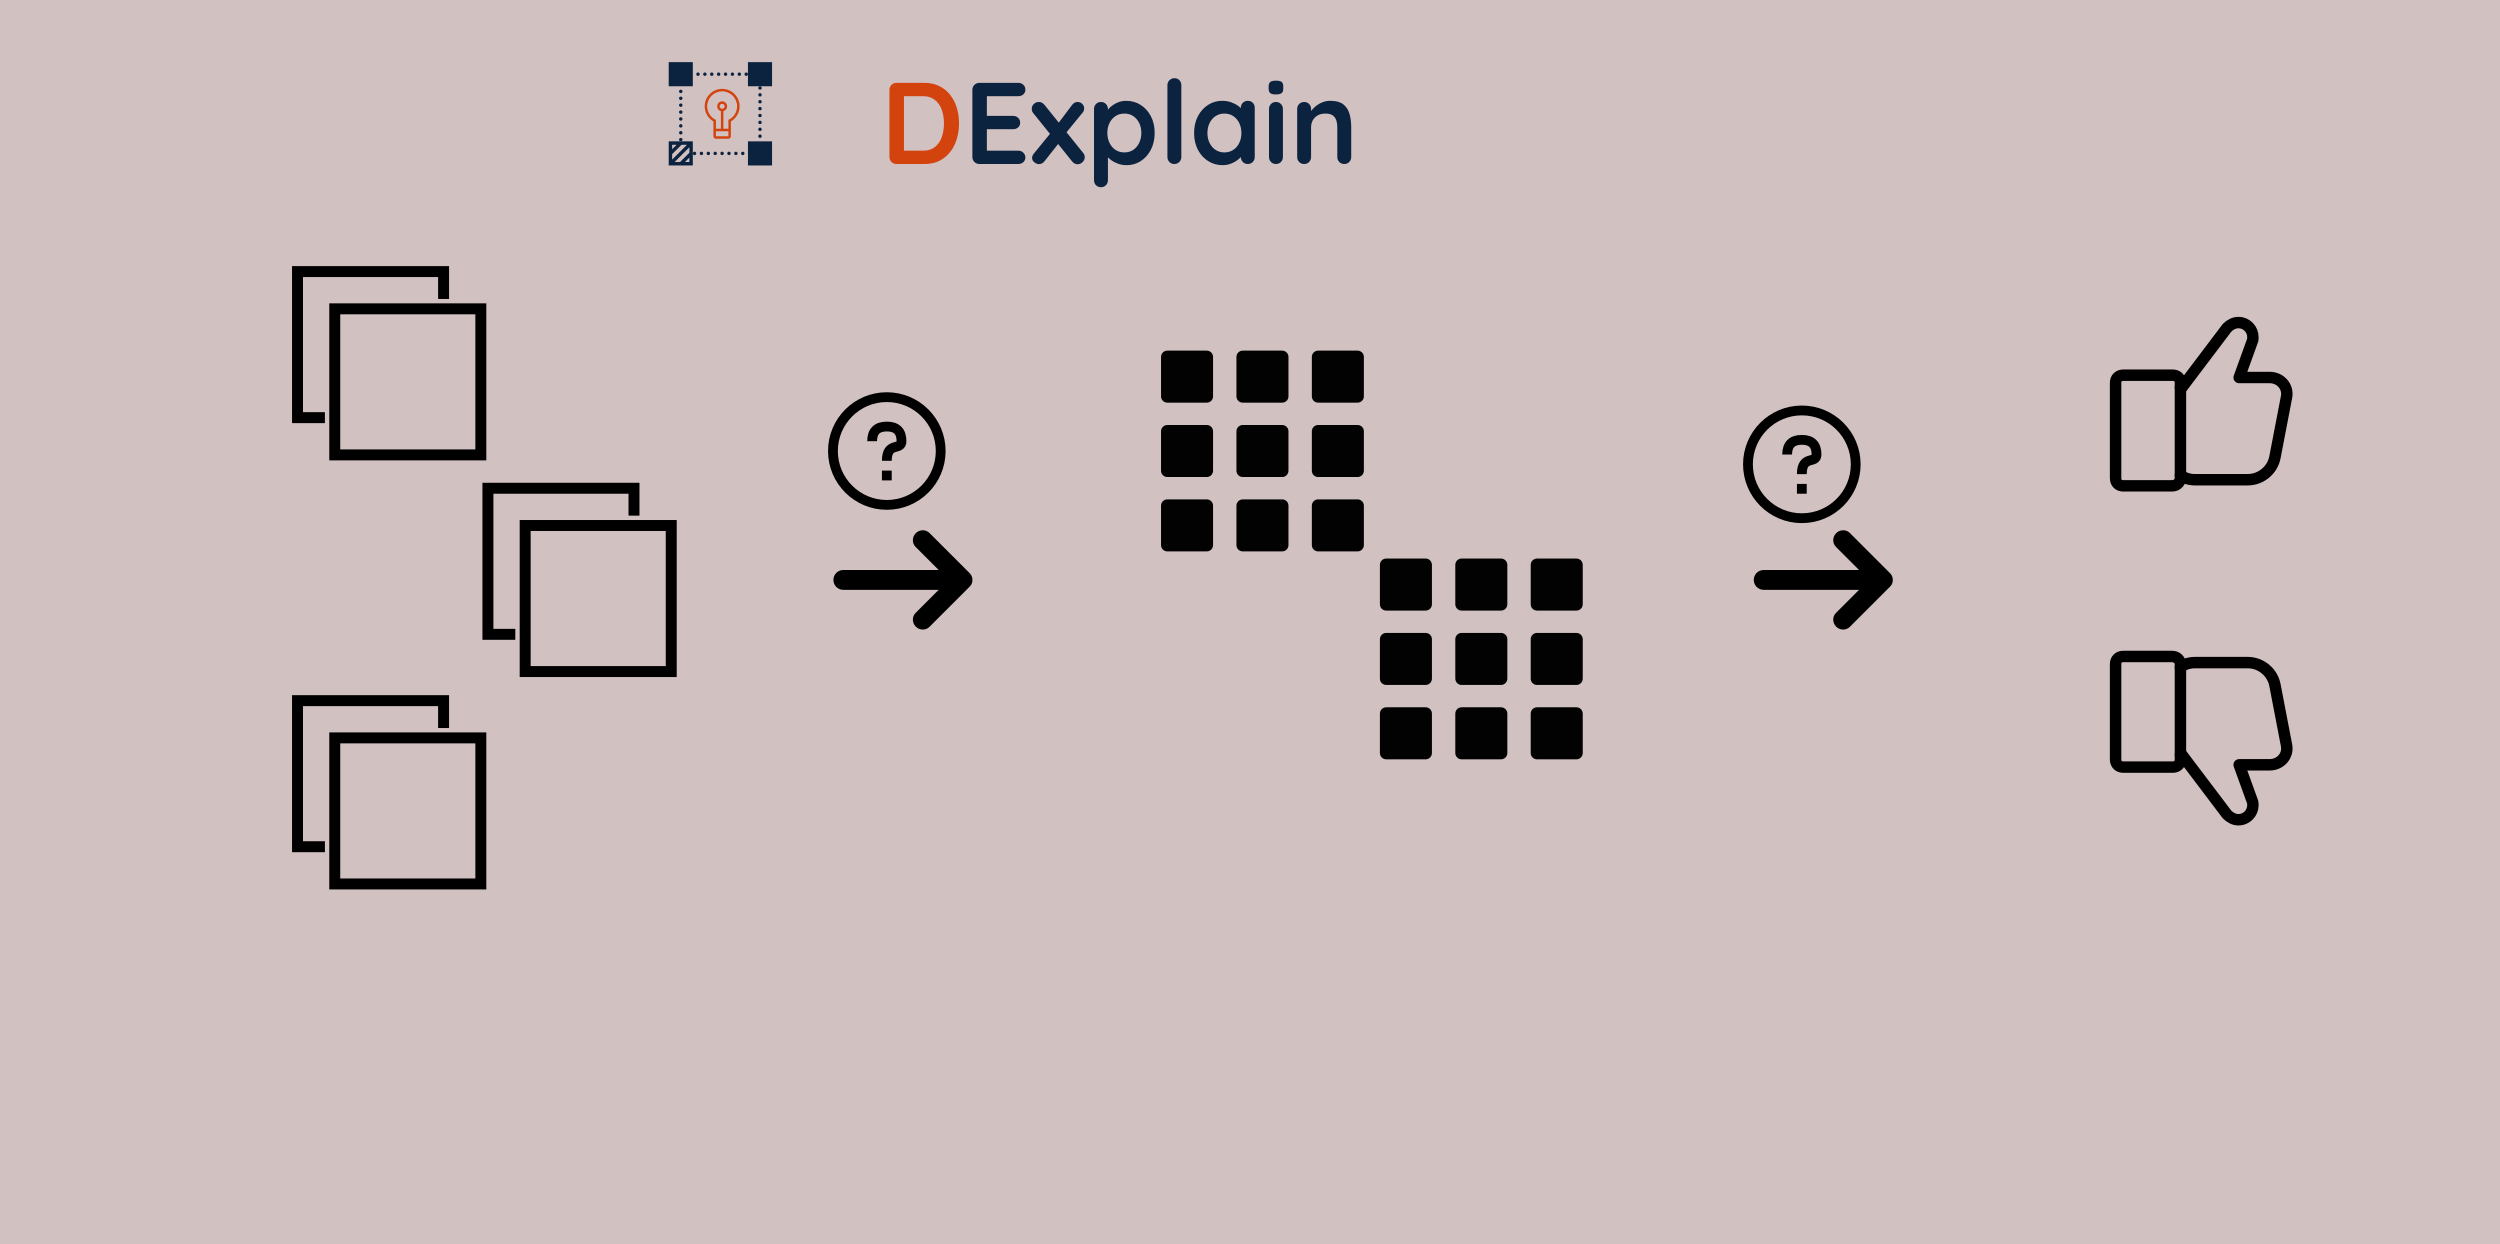 <svg xmlns="http://www.w3.org/2000/svg" xmlns:xlink="http://www.w3.org/1999/xlink" version="1.1" width="2544" height="1266" viewBox="0 0 2544 1266" xml:space="preserve">
<desc>Created with Fabric.js 3.5.0</desc>
<defs>
</defs>
<rect x="0" y="0" width="100%" height="100%" fill="rgba(186,160,160,0.65)"/>
<g transform="matrix(0.258 0 0 0.258 1284.674 458.954)" id="385070">
<g style="" vector-effect="non-scaling-stroke">
		<g transform="matrix(1.768 0 0 1.768 -297.409 0)" id="864268">
<path style="stroke: none; stroke-width: 1; stroke-dasharray: none; stroke-linecap: butt; stroke-dashoffset: 0; stroke-linejoin: miter; stroke-miterlimit: 4; is-custom-font: none; font-file-url: none; fill: rgb(2,2,2); fill-rule: nonzero; opacity: 1;" transform=" translate(-58.033, -226.27)" d="M 116.066 270.268 c 0 7.751 -6.284 14.035 -14.035 14.035 H 14.035 C 6.284 284.303 0 278.019 0 270.268 v -87.996 c 0 -7.751 6.284 -14.035 14.035 -14.035 h 87.996 c 7.752 0 14.035 6.284 14.035 14.035 V 270.268 z" stroke-linecap="round"/>
</g>
		<g transform="matrix(1.768 0 0 1.768 297.408 -0.001)" id="588348">
<path style="stroke: none; stroke-width: 1; stroke-dasharray: none; stroke-linecap: butt; stroke-dashoffset: 0; stroke-linejoin: miter; stroke-miterlimit: 4; is-custom-font: none; font-file-url: none; fill: rgb(2,2,2); fill-rule: nonzero; opacity: 1;" transform=" translate(-394.507, -226.269)" d="M 452.54 270.268 c 0 7.751 -6.284 14.035 -14.035 14.035 h -87.997 c -7.751 0 -14.035 -6.284 -14.035 -14.035 v -87.997 c 0 -7.751 6.284 -14.035 14.035 -14.035 h 87.997 c 7.751 0 14.035 6.284 14.035 14.035 V 270.268 z" stroke-linecap="round"/>
</g>
		<g transform="matrix(1.768 0 0 1.768 0 -293.334)" id="82710">
<path style="stroke: none; stroke-width: 1; stroke-dasharray: none; stroke-linecap: butt; stroke-dashoffset: 0; stroke-linejoin: miter; stroke-miterlimit: 4; is-custom-font: none; font-file-url: none; fill: rgb(2,2,2); fill-rule: nonzero; opacity: 1;" transform=" translate(-226.27, -60.339)" d="M 270.272 2.305 h -88.004 c -7.749 0 -14.032 6.283 -14.032 14.04 v 87.989 c 0 7.755 6.283 14.038 14.032 14.038 h 88.004 c 7.749 0 14.032 -6.283 14.032 -14.038 V 16.345 C 284.304 8.588 278.021 2.305 270.272 2.305 z" stroke-linecap="round"/>
</g>
		<g transform="matrix(1.768 0 0 1.768 -297.408 -293.334)" id="300244">
<path style="stroke: none; stroke-width: 1; stroke-dasharray: none; stroke-linecap: butt; stroke-dashoffset: 0; stroke-linejoin: miter; stroke-miterlimit: 4; is-custom-font: none; font-file-url: none; fill: rgb(2,2,2); fill-rule: nonzero; opacity: 1;" transform=" translate(-58.033, -60.339)" d="M 102.028 2.305 H 14.04 C 6.283 2.305 0 8.588 0 16.345 v 87.989 c 0 7.755 6.283 14.038 14.04 14.038 h 87.989 c 7.755 0 14.038 -6.283 14.038 -14.038 V 16.345 C 116.066 8.588 109.783 2.305 102.028 2.305 z" stroke-linecap="round"/>
</g>
		<g transform="matrix(1.768 0 0 1.768 297.409 -293.334)" id="17208">
<path style="stroke: none; stroke-width: 1; stroke-dasharray: none; stroke-linecap: butt; stroke-dashoffset: 0; stroke-linejoin: miter; stroke-miterlimit: 4; is-custom-font: none; font-file-url: none; fill: rgb(2,2,2); fill-rule: nonzero; opacity: 1;" transform=" translate(-394.507, -60.339)" d="M 438.5 2.305 h -87.988 c -7.755 0 -14.038 6.283 -14.038 14.04 v 87.989 c 0 7.755 6.283 14.038 14.038 14.038 H 438.5 c 7.757 0 14.04 -6.283 14.04 -14.038 V 16.345 C 452.54 8.588 446.257 2.305 438.5 2.305 z" stroke-linecap="round"/>
</g>
		<g transform="matrix(1.768 0 0 1.768 0 -0.001)" id="246516">
<path style="stroke: none; stroke-width: 1; stroke-dasharray: none; stroke-linecap: butt; stroke-dashoffset: 0; stroke-linejoin: miter; stroke-miterlimit: 4; is-custom-font: none; font-file-url: none; fill: rgb(2,2,2); fill-rule: nonzero; opacity: 1;" transform=" translate(-226.27, -226.269)" d="M 270.272 168.236 h -88.004 c -7.749 0 -14.032 6.283 -14.032 14.04 v 87.989 c 0 7.755 6.283 14.038 14.032 14.038 h 88.004 c 7.749 0 14.032 -6.283 14.032 -14.038 v -87.989 C 284.304 174.519 278.021 168.236 270.272 168.236 z" stroke-linecap="round"/>
</g>
		<g transform="matrix(1.768 0 0 1.768 0 293.332)" id="627899">
<path style="stroke: none; stroke-width: 1; stroke-dasharray: none; stroke-linecap: butt; stroke-dashoffset: 0; stroke-linejoin: miter; stroke-miterlimit: 4; is-custom-font: none; font-file-url: none; fill: rgb(2,2,2); fill-rule: nonzero; opacity: 1;" transform=" translate(-226.27, -392.2)" d="M 270.272 334.167 h -88.004 c -7.749 0 -14.032 6.283 -14.032 14.04 v 87.989 c 0 7.755 6.283 14.038 14.032 14.038 h 88.004 c 7.749 0 14.032 -6.283 14.032 -14.038 v -87.989 C 284.304 340.45 278.021 334.167 270.272 334.167 z" stroke-linecap="round"/>
</g>
		<g transform="matrix(1.768 0 0 1.768 -297.409 293.334)" id="111968">
<path style="stroke: none; stroke-width: 1; stroke-dasharray: none; stroke-linecap: butt; stroke-dashoffset: 0; stroke-linejoin: miter; stroke-miterlimit: 4; is-custom-font: none; font-file-url: none; fill: rgb(2,2,2); fill-rule: nonzero; opacity: 1;" transform=" translate(-58.033, -392.202)" d="M 116.066 436.2 c 0 7.751 -6.284 14.035 -14.035 14.035 H 14.035 C 6.284 450.235 0 443.951 0 436.2 v -87.996 c 0 -7.751 6.284 -14.035 14.035 -14.035 h 87.996 c 7.752 0 14.035 6.284 14.035 14.035 V 436.2 z" stroke-linecap="round"/>
</g>
		<g transform="matrix(1.768 0 0 1.768 297.408 293.334)" id="266507">
<path style="stroke: none; stroke-width: 1; stroke-dasharray: none; stroke-linecap: butt; stroke-dashoffset: 0; stroke-linejoin: miter; stroke-miterlimit: 4; is-custom-font: none; font-file-url: none; fill: rgb(2,2,2); fill-rule: nonzero; opacity: 1;" transform=" translate(-394.507, -392.202)" d="M 452.54 436.2 c 0 7.751 -6.284 14.035 -14.035 14.035 h -87.997 c -7.751 0 -14.035 -6.284 -14.035 -14.035 v -87.997 c 0 -7.751 6.284 -14.035 14.035 -14.035 h 87.997 c 7.751 0 14.035 6.284 14.035 14.035 V 436.2 z" stroke-linecap="round"/>
</g>
</g>
</g>
<g transform="matrix(-1.858 0 0 1.858 396.023 369.633)" id="51074">
<g style="" vector-effect="non-scaling-stroke">
		<g transform="matrix(1 0 0 1 -10.2 10.2)" id="56306">
<rect style="stroke: rgb(0,0,0); stroke-width: 6; stroke-dasharray: none; stroke-linecap: butt; stroke-dashoffset: 0; stroke-linejoin: miter; stroke-miterlimit: 10; is-custom-font: none; font-file-url: none; fill: none; fill-rule: nonzero; opacity: 1;" x="-40" y="-40" rx="0" ry="0" width="80" height="80"/>
</g>
		<g transform="matrix(1 0 0 1 10.2 -10.2)" id="831049">
<polyline style="stroke: rgb(0,0,0); stroke-width: 6; stroke-dasharray: none; stroke-linecap: butt; stroke-dashoffset: 0; stroke-linejoin: miter; stroke-miterlimit: 10; is-custom-font: none; font-file-url: none; fill: none; fill-rule: nonzero; opacity: 1;" points="25,40 40,40 40,-40 -40,-40 -40,-25 "/>
</g>
</g>
</g>
<g transform="matrix(-1.858 0 0 1.858 589.782 590.123)" id="237712">
<g style="" vector-effect="non-scaling-stroke">
		<g transform="matrix(1 0 0 1 -10.2 10.2)" id="606645">
<rect style="stroke: rgb(0,0,0); stroke-width: 6; stroke-dasharray: none; stroke-linecap: butt; stroke-dashoffset: 0; stroke-linejoin: miter; stroke-miterlimit: 10; is-custom-font: none; font-file-url: none; fill: none; fill-rule: nonzero; opacity: 1;" x="-40" y="-40" rx="0" ry="0" width="80" height="80"/>
</g>
		<g transform="matrix(1 0 0 1 10.2 -10.2)" id="258426">
<polyline style="stroke: rgb(0,0,0); stroke-width: 6; stroke-dasharray: none; stroke-linecap: butt; stroke-dashoffset: 0; stroke-linejoin: miter; stroke-miterlimit: 10; is-custom-font: none; font-file-url: none; fill: none; fill-rule: nonzero; opacity: 1;" points="25,40 40,40 40,-40 -40,-40 -40,-25 "/>
</g>
</g>
</g>
<g transform="matrix(-1.858 0 0 1.858 396.023 806.247)" id="96831">
<g style="" vector-effect="non-scaling-stroke">
		<g transform="matrix(1 0 0 1 -10.2 10.2)" id="137805">
<rect style="stroke: rgb(0,0,0); stroke-width: 6; stroke-dasharray: none; stroke-linecap: butt; stroke-dashoffset: 0; stroke-linejoin: miter; stroke-miterlimit: 10; is-custom-font: none; font-file-url: none; fill: none; fill-rule: nonzero; opacity: 1;" x="-40" y="-40" rx="0" ry="0" width="80" height="80"/>
</g>
		<g transform="matrix(1 0 0 1 10.2 -10.2)" id="485826">
<polyline style="stroke: rgb(0,0,0); stroke-width: 6; stroke-dasharray: none; stroke-linecap: butt; stroke-dashoffset: 0; stroke-linejoin: miter; stroke-miterlimit: 10; is-custom-font: none; font-file-url: none; fill: none; fill-rule: nonzero; opacity: 1;" points="25,40 40,40 40,-40 -40,-40 -40,-25 "/>
</g>
</g>
</g>
<g transform="matrix(0.258 0 0 0.258 1507.392 670.534)" id="629097">
<g style="" vector-effect="non-scaling-stroke">
		<g transform="matrix(1.768 0 0 1.768 -297.409 0)" id="175510">
<path style="stroke: none; stroke-width: 1; stroke-dasharray: none; stroke-linecap: butt; stroke-dashoffset: 0; stroke-linejoin: miter; stroke-miterlimit: 4; is-custom-font: none; font-file-url: none; fill: rgb(2,2,2); fill-rule: nonzero; opacity: 1;" transform=" translate(-58.033, -226.27)" d="M 116.066 270.268 c 0 7.751 -6.284 14.035 -14.035 14.035 H 14.035 C 6.284 284.303 0 278.019 0 270.268 v -87.996 c 0 -7.751 6.284 -14.035 14.035 -14.035 h 87.996 c 7.752 0 14.035 6.284 14.035 14.035 V 270.268 z" stroke-linecap="round"/>
</g>
		<g transform="matrix(1.768 0 0 1.768 297.408 -0.001)" id="885720">
<path style="stroke: none; stroke-width: 1; stroke-dasharray: none; stroke-linecap: butt; stroke-dashoffset: 0; stroke-linejoin: miter; stroke-miterlimit: 4; is-custom-font: none; font-file-url: none; fill: rgb(2,2,2); fill-rule: nonzero; opacity: 1;" transform=" translate(-394.507, -226.269)" d="M 452.54 270.268 c 0 7.751 -6.284 14.035 -14.035 14.035 h -87.997 c -7.751 0 -14.035 -6.284 -14.035 -14.035 v -87.997 c 0 -7.751 6.284 -14.035 14.035 -14.035 h 87.997 c 7.751 0 14.035 6.284 14.035 14.035 V 270.268 z" stroke-linecap="round"/>
</g>
		<g transform="matrix(1.768 0 0 1.768 0 -293.334)" id="628231">
<path style="stroke: none; stroke-width: 1; stroke-dasharray: none; stroke-linecap: butt; stroke-dashoffset: 0; stroke-linejoin: miter; stroke-miterlimit: 4; is-custom-font: none; font-file-url: none; fill: rgb(2,2,2); fill-rule: nonzero; opacity: 1;" transform=" translate(-226.27, -60.339)" d="M 270.272 2.305 h -88.004 c -7.749 0 -14.032 6.283 -14.032 14.04 v 87.989 c 0 7.755 6.283 14.038 14.032 14.038 h 88.004 c 7.749 0 14.032 -6.283 14.032 -14.038 V 16.345 C 284.304 8.588 278.021 2.305 270.272 2.305 z" stroke-linecap="round"/>
</g>
		<g transform="matrix(1.768 0 0 1.768 -297.408 -293.334)" id="892604">
<path style="stroke: none; stroke-width: 1; stroke-dasharray: none; stroke-linecap: butt; stroke-dashoffset: 0; stroke-linejoin: miter; stroke-miterlimit: 4; is-custom-font: none; font-file-url: none; fill: rgb(2,2,2); fill-rule: nonzero; opacity: 1;" transform=" translate(-58.033, -60.339)" d="M 102.028 2.305 H 14.04 C 6.283 2.305 0 8.588 0 16.345 v 87.989 c 0 7.755 6.283 14.038 14.04 14.038 h 87.989 c 7.755 0 14.038 -6.283 14.038 -14.038 V 16.345 C 116.066 8.588 109.783 2.305 102.028 2.305 z" stroke-linecap="round"/>
</g>
		<g transform="matrix(1.768 0 0 1.768 297.409 -293.334)" id="364044">
<path style="stroke: none; stroke-width: 1; stroke-dasharray: none; stroke-linecap: butt; stroke-dashoffset: 0; stroke-linejoin: miter; stroke-miterlimit: 4; is-custom-font: none; font-file-url: none; fill: rgb(2,2,2); fill-rule: nonzero; opacity: 1;" transform=" translate(-394.507, -60.339)" d="M 438.5 2.305 h -87.988 c -7.755 0 -14.038 6.283 -14.038 14.04 v 87.989 c 0 7.755 6.283 14.038 14.038 14.038 H 438.5 c 7.757 0 14.04 -6.283 14.04 -14.038 V 16.345 C 452.54 8.588 446.257 2.305 438.5 2.305 z" stroke-linecap="round"/>
</g>
		<g transform="matrix(1.768 0 0 1.768 0 -0.001)" id="971244">
<path style="stroke: none; stroke-width: 1; stroke-dasharray: none; stroke-linecap: butt; stroke-dashoffset: 0; stroke-linejoin: miter; stroke-miterlimit: 4; is-custom-font: none; font-file-url: none; fill: rgb(2,2,2); fill-rule: nonzero; opacity: 1;" transform=" translate(-226.27, -226.269)" d="M 270.272 168.236 h -88.004 c -7.749 0 -14.032 6.283 -14.032 14.04 v 87.989 c 0 7.755 6.283 14.038 14.032 14.038 h 88.004 c 7.749 0 14.032 -6.283 14.032 -14.038 v -87.989 C 284.304 174.519 278.021 168.236 270.272 168.236 z" stroke-linecap="round"/>
</g>
		<g transform="matrix(1.768 0 0 1.768 0 293.332)" id="729391">
<path style="stroke: none; stroke-width: 1; stroke-dasharray: none; stroke-linecap: butt; stroke-dashoffset: 0; stroke-linejoin: miter; stroke-miterlimit: 4; is-custom-font: none; font-file-url: none; fill: rgb(2,2,2); fill-rule: nonzero; opacity: 1;" transform=" translate(-226.27, -392.2)" d="M 270.272 334.167 h -88.004 c -7.749 0 -14.032 6.283 -14.032 14.04 v 87.989 c 0 7.755 6.283 14.038 14.032 14.038 h 88.004 c 7.749 0 14.032 -6.283 14.032 -14.038 v -87.989 C 284.304 340.45 278.021 334.167 270.272 334.167 z" stroke-linecap="round"/>
</g>
		<g transform="matrix(1.768 0 0 1.768 -297.409 293.334)" id="437968">
<path style="stroke: none; stroke-width: 1; stroke-dasharray: none; stroke-linecap: butt; stroke-dashoffset: 0; stroke-linejoin: miter; stroke-miterlimit: 4; is-custom-font: none; font-file-url: none; fill: rgb(2,2,2); fill-rule: nonzero; opacity: 1;" transform=" translate(-58.033, -392.202)" d="M 116.066 436.2 c 0 7.751 -6.284 14.035 -14.035 14.035 H 14.035 C 6.284 450.235 0 443.951 0 436.2 v -87.996 c 0 -7.751 6.284 -14.035 14.035 -14.035 h 87.996 c 7.752 0 14.035 6.284 14.035 14.035 V 436.2 z" stroke-linecap="round"/>
</g>
		<g transform="matrix(1.768 0 0 1.768 297.408 293.334)" id="85250">
<path style="stroke: none; stroke-width: 1; stroke-dasharray: none; stroke-linecap: butt; stroke-dashoffset: 0; stroke-linejoin: miter; stroke-miterlimit: 4; is-custom-font: none; font-file-url: none; fill: rgb(2,2,2); fill-rule: nonzero; opacity: 1;" transform=" translate(-394.507, -392.202)" d="M 452.54 436.2 c 0 7.751 -6.284 14.035 -14.035 14.035 h -87.997 c -7.751 0 -14.035 -6.284 -14.035 -14.035 v -87.997 c 0 -7.751 6.284 -14.035 14.035 -14.035 h 87.997 c 7.751 0 14.035 6.284 14.035 14.035 V 436.2 z" stroke-linecap="round"/>
</g>
</g>
</g>
<g transform="matrix(7.763 0 0 7.763 2239.77 411.323)" id="242935">
<g style="" vector-effect="non-scaling-stroke">
		<g transform="matrix(1 0 0 1 4.275 -0.4)" id="Layer_1">
<path style="stroke: rgb(0,0,0); stroke-width: 1.5; stroke-dasharray: none; stroke-linecap: round; stroke-dashoffset: 0; stroke-linejoin: round; stroke-miterlimit: 10; is-custom-font: none; font-file-url: none; fill: none; fill-rule: nonzero; opacity: 1;" transform=" translate(-16.275, -11.6)" d="M 9.3 21.3 l 0.5 0.3 c 0.4 0.2 0.9 0.3 1.4 0.3 h 6.9 c 1.8 0 3.3 -1.3 3.6 -3 l 1.5 -7.8 c 0.3 -1.4 -0.8 -2.6 -2.2 -2.6 h -4 l 1.7 -4.7 c 0.1 -0.2 0.1 -0.4 0.1 -0.6 c 0 -1 -0.8 -1.9 -1.9 -1.9 c -0.6 0 -1.1 0.3 -1.5 0.7 L 9.5 9.8 H 9.3" stroke-linecap="round"/>
</g>
		<g transform="matrix(1 0 0 1 -6.95 3.45)" id="Layer_1">
<path style="stroke: rgb(0,0,0); stroke-width: 1.5; stroke-dasharray: none; stroke-linecap: round; stroke-dashoffset: 0; stroke-linejoin: round; stroke-miterlimit: 10; is-custom-font: none; font-file-url: none; fill: none; fill-rule: nonzero; opacity: 1;" transform=" translate(-5.05, -15.45)" d="M 8.2 22.7 H 1.8 c -0.6 0 -1 -0.4 -1 -1 V 9.2 c 0 -0.6 0.4 -1 1 -1 h 6.5 c 0.6 0 1 0.4 1 1 v 12.6 C 9.2 22.3 8.8 22.7 8.2 22.7 z" stroke-linecap="round"/>
</g>
</g>
</g>
<g transform="matrix(7.763 0 0 -7.763 2239.771 751.102)" id="384735">
<g style="" vector-effect="non-scaling-stroke">
		<g transform="matrix(1 0 0 1 4.275 -0.4)" id="Layer_1">
<path style="stroke: rgb(0,0,0); stroke-width: 1.5; stroke-dasharray: none; stroke-linecap: round; stroke-dashoffset: 0; stroke-linejoin: round; stroke-miterlimit: 10; is-custom-font: none; font-file-url: none; fill: none; fill-rule: nonzero; opacity: 1;" transform=" translate(-16.275, -11.6)" d="M 9.3 21.3 l 0.5 0.3 c 0.4 0.2 0.9 0.3 1.4 0.3 h 6.9 c 1.8 0 3.3 -1.3 3.6 -3 l 1.5 -7.8 c 0.3 -1.4 -0.8 -2.6 -2.2 -2.6 h -4 l 1.7 -4.7 c 0.1 -0.2 0.1 -0.4 0.1 -0.6 c 0 -1 -0.8 -1.9 -1.9 -1.9 c -0.6 0 -1.1 0.3 -1.5 0.7 L 9.5 9.8 H 9.3" stroke-linecap="round"/>
</g>
		<g transform="matrix(1 0 0 1 -6.95 3.45)" id="Layer_1">
<path style="stroke: rgb(0,0,0); stroke-width: 1.5; stroke-dasharray: none; stroke-linecap: round; stroke-dashoffset: 0; stroke-linejoin: round; stroke-miterlimit: 10; is-custom-font: none; font-file-url: none; fill: none; fill-rule: nonzero; opacity: 1;" transform=" translate(-5.05, -15.45)" d="M 8.2 22.7 H 1.8 c -0.6 0 -1 -0.4 -1 -1 V 9.2 c 0 -0.6 0.4 -1 1 -1 h 6.5 c 0.6 0 1 0.4 1 1 v 12.6 C 9.2 22.3 8.8 22.7 8.2 22.7 z" stroke-linecap="round"/>
</g>
</g>
</g>
<g transform="matrix(-5.053 0 0 5.053 1855.378 590.123)" id="679665">
<path style="stroke: none; stroke-width: 1; stroke-dasharray: none; stroke-linecap: butt; stroke-dashoffset: 0; stroke-linejoin: miter; stroke-miterlimit: 4; is-custom-font: none; font-file-url: none; fill: rgb(0,0,0); fill-rule: nonzero; opacity: 1;" vector-effect="non-scaling-stroke" transform=" translate(-16, -16)" d="M 28 14 H 8.8 l 4.62 -4.62 C 13.814 8.986 14 8.516 14 8 c 0 -0.984 -0.813 -2 -2 -2 c -0.531 0 -0.994 0.193 -1.38 0.58 l -7.958 7.958 C 2.334 14.866 2 15.271 2 16 s 0.279 1.08 0.646 1.447 l 7.974 7.973 C 11.006 25.807 11.469 26 12 26 c 1.188 0 2 -1.016 2 -2 c 0 -0.516 -0.186 -0.986 -0.58 -1.38 L 8.8 18 H 28 c 1.104 0 2 -0.896 2 -2 S 29.104 14 28 14 z" stroke-linecap="round"/>
</g>
<g transform="matrix(-5.053 0 0 5.053 918.806 590.123)" id="781772">
<path style="stroke: none; stroke-width: 1; stroke-dasharray: none; stroke-linecap: butt; stroke-dashoffset: 0; stroke-linejoin: miter; stroke-miterlimit: 4; is-custom-font: none; font-file-url: none; fill: rgb(0,0,0); fill-rule: nonzero; opacity: 1;" vector-effect="non-scaling-stroke" transform=" translate(-16, -16)" d="M 28 14 H 8.8 l 4.62 -4.62 C 13.814 8.986 14 8.516 14 8 c 0 -0.984 -0.813 -2 -2 -2 c -0.531 0 -0.994 0.193 -1.38 0.58 l -7.958 7.958 C 2.334 14.866 2 15.271 2 16 s 0.279 1.08 0.646 1.447 l 7.974 7.973 C 11.006 25.807 11.469 26 12 26 c 1.188 0 2 -1.016 2 -2 c 0 -0.516 -0.186 -0.986 -0.58 -1.38 L 8.8 18 H 28 c 1.104 0 2 -0.896 2 -2 S 29.104 14 28 14 z" stroke-linecap="round"/>
</g>
<g transform="matrix(3.737 0 0 3.737 1833.546 472.505)" id="342748">
<g style="" vector-effect="non-scaling-stroke">
		<g transform="matrix(3.78 0 0 3.78 0 -0)" id="path4504">
<circle style="stroke: rgb(0,0,0); stroke-width: 0.706; stroke-dasharray: none; stroke-linecap: butt; stroke-dashoffset: 0; stroke-linejoin: miter; stroke-miterlimit: 4; is-custom-font: none; font-file-url: none; fill: none; fill-rule: nonzero; opacity: 1;" vector-effect="non-scaling-stroke" cx="0" cy="0" r="3.881"/>
</g>
		<g transform="matrix(3.78 0 0 3.78 0 -2)" id="path4506">
<path style="stroke: rgb(0,0,0); stroke-width: 0.706; stroke-dasharray: none; stroke-linecap: butt; stroke-dashoffset: 0; stroke-linejoin: miter; stroke-miterlimit: 4; is-custom-font: none; font-file-url: none; fill: none; fill-rule: evenodd; opacity: 1;" transform=" translate(-6.35, -290.121)" d="m 5.292 289.944 c 0 -0.706 0.353 -1.058 1.058 -1.058 c 0.706 0 1.058 0.353 1.058 1.058 c 3e-7 0.706 -1.058 0 -1.058 1.411" stroke-linecap="round"/>
</g>
		<g transform="matrix(3.78 0 0 3.78 0 6.667)" id="rect4508">
<rect style="stroke: none; stroke-width: 0.706; stroke-dasharray: none; stroke-linecap: butt; stroke-dashoffset: 0; stroke-linejoin: miter; stroke-miterlimit: 4; is-custom-font: none; font-file-url: none; fill: rgb(0,0,0); fill-rule: nonzero; opacity: 1;" vector-effect="non-scaling-stroke" x="-0.353" y="-0.353" rx="0" ry="0" width="0.706" height="0.706"/>
</g>
</g>
</g>
<g transform="matrix(3.737 0 0 3.737 902.424 458.954)" id="961471">
<g style="" vector-effect="non-scaling-stroke">
		<g transform="matrix(3.78 0 0 3.78 0 -0)" id="path4504">
<circle style="stroke: rgb(0,0,0); stroke-width: 0.706; stroke-dasharray: none; stroke-linecap: butt; stroke-dashoffset: 0; stroke-linejoin: miter; stroke-miterlimit: 4; is-custom-font: none; font-file-url: none; fill: none; fill-rule: nonzero; opacity: 1;" vector-effect="non-scaling-stroke" cx="0" cy="0" r="3.881"/>
</g>
		<g transform="matrix(3.78 0 0 3.78 0 -2)" id="path4506">
<path style="stroke: rgb(0,0,0); stroke-width: 0.706; stroke-dasharray: none; stroke-linecap: butt; stroke-dashoffset: 0; stroke-linejoin: miter; stroke-miterlimit: 4; is-custom-font: none; font-file-url: none; fill: none; fill-rule: evenodd; opacity: 1;" transform=" translate(-6.35, -290.121)" d="m 5.292 289.944 c 0 -0.706 0.353 -1.058 1.058 -1.058 c 0.706 0 1.058 0.353 1.058 1.058 c 3e-7 0.706 -1.058 0 -1.058 1.411" stroke-linecap="round"/>
</g>
		<g transform="matrix(3.78 0 0 3.78 0 6.667)" id="rect4508">
<rect style="stroke: none; stroke-width: 0.706; stroke-dasharray: none; stroke-linecap: butt; stroke-dashoffset: 0; stroke-linejoin: miter; stroke-miterlimit: 4; is-custom-font: none; font-file-url: none; fill: rgb(0,0,0); fill-rule: nonzero; opacity: 1;" vector-effect="non-scaling-stroke" x="-0.353" y="-0.353" rx="0" ry="0" width="0.706" height="0.706"/>
</g>
</g>
</g>
<g transform="matrix(0.703 0 0 0.703 733.056 115.797)" id="688247">
<g style="">
		<g transform="matrix(0.187 0 0 0.187 0.004 0.004)" id="313840">
<g style="" vector-effect="non-scaling-stroke">
		<g transform="matrix(13.333 0 0 13.333 -306.667 -306.667)" id="Capa_1">
<path style="stroke: none; stroke-width: 1; stroke-dasharray: none; stroke-linecap: butt; stroke-dashoffset: 0; stroke-linejoin: miter; stroke-miterlimit: 4; is-custom-font: none; font-file-url: none; fill: rgb(12,35,64); fill-rule: nonzero; opacity: 1;" transform=" translate(-7, -7)" d="M 14 14 V 0 H 0 v 14 H 14 z" stroke-linecap="round"/>
</g>
		<g transform="matrix(13.333 0 0 13.333 -306.667 306.666)" id="Capa_1">
<path style="stroke: none; stroke-width: 1; stroke-dasharray: none; stroke-linecap: butt; stroke-dashoffset: 0; stroke-linejoin: miter; stroke-miterlimit: 4; is-custom-font: none; font-file-url: none; fill: rgb(12,35,64); fill-rule: nonzero; opacity: 1;" transform=" translate(-7, -53)" d="M 14 46 H 7 H 0 v 14 h 14 v -7 V 46 z M 12 52.586 L 6.586 58 H 3.414 L 12 49.414 V 52.586 z M 2 53.414 L 7.414 48 h 3.172 L 2 56.586 V 53.414 z M 4.586 48 L 2 50.586 V 48 H 4.586 z M 9.414 58 L 12 55.414 V 58 H 9.414 z" stroke-linecap="round"/>
</g>
		<g transform="matrix(13.333 0 0 13.333 306.666 -306.667)" id="Capa_1">
<path style="stroke: none; stroke-width: 1; stroke-dasharray: none; stroke-linecap: butt; stroke-dashoffset: 0; stroke-linejoin: miter; stroke-miterlimit: 4; is-custom-font: none; font-file-url: none; fill: rgb(12,35,64); fill-rule: nonzero; opacity: 1;" transform=" translate(-53, -7)" d="M 46 0 v 7 v 7 h 7 h 7 V 0 H 46 z" stroke-linecap="round"/>
</g>
		<g transform="matrix(13.333 0 0 13.333 306.666 306.666)" id="Capa_1">
<path style="stroke: none; stroke-width: 1; stroke-dasharray: none; stroke-linecap: butt; stroke-dashoffset: 0; stroke-linejoin: miter; stroke-miterlimit: 4; is-custom-font: none; font-file-url: none; fill: rgb(12,35,64); fill-rule: nonzero; opacity: 1;" transform=" translate(-53, -53)" d="M 46 46 v 14 h 14 V 46 H 46 z" stroke-linecap="round"/>
</g>
		<g transform="matrix(13.333 0 0 13.333 -173.333 -306.667)" id="Capa_1">
<circle style="stroke: none; stroke-width: 1; stroke-dasharray: none; stroke-linecap: butt; stroke-dashoffset: 0; stroke-linejoin: miter; stroke-miterlimit: 4; is-custom-font: none; font-file-url: none; fill: rgb(12,35,64); fill-rule: nonzero; opacity: 1;" cx="0" cy="0" r="1"/>
</g>
		<g transform="matrix(13.333 0 0 13.333 -146.667 306.667)" id="Capa_1">
<circle style="stroke: none; stroke-width: 1; stroke-dasharray: none; stroke-linecap: butt; stroke-dashoffset: 0; stroke-linejoin: miter; stroke-miterlimit: 4; is-custom-font: none; font-file-url: none; fill: rgb(12,35,64); fill-rule: nonzero; opacity: 1;" cx="0" cy="0" r="1"/>
</g>
		<g transform="matrix(13.333 0 0 13.333 -200 306.667)" id="Capa_1">
<circle style="stroke: none; stroke-width: 1; stroke-dasharray: none; stroke-linecap: butt; stroke-dashoffset: 0; stroke-linejoin: miter; stroke-miterlimit: 4; is-custom-font: none; font-file-url: none; fill: rgb(12,35,64); fill-rule: nonzero; opacity: 1;" cx="0" cy="0" r="1"/>
</g>
		<g transform="matrix(13.333 0 0 13.333 -120 -306.667)" id="Capa_1">
<circle style="stroke: none; stroke-width: 1; stroke-dasharray: none; stroke-linecap: butt; stroke-dashoffset: 0; stroke-linejoin: miter; stroke-miterlimit: 4; is-custom-font: none; font-file-url: none; fill: rgb(12,35,64); fill-rule: nonzero; opacity: 1;" cx="0" cy="0" r="1"/>
</g>
		<g transform="matrix(13.333 0 0 13.333 -306.667 -13.333)" id="Capa_1">
<circle style="stroke: none; stroke-width: 1; stroke-dasharray: none; stroke-linecap: butt; stroke-dashoffset: 0; stroke-linejoin: miter; stroke-miterlimit: 4; is-custom-font: none; font-file-url: none; fill: rgb(12,35,64); fill-rule: nonzero; opacity: 1;" cx="0" cy="0" r="1"/>
</g>
		<g transform="matrix(13.333 0 0 13.333 -306.667 146.667)" id="Capa_1">
<circle style="stroke: none; stroke-width: 1; stroke-dasharray: none; stroke-linecap: butt; stroke-dashoffset: 0; stroke-linejoin: miter; stroke-miterlimit: 4; is-custom-font: none; font-file-url: none; fill: rgb(12,35,64); fill-rule: nonzero; opacity: 1;" cx="0" cy="0" r="1"/>
</g>
		<g transform="matrix(13.333 0 0 13.333 -306.667 93.333)" id="Capa_1">
<circle style="stroke: none; stroke-width: 1; stroke-dasharray: none; stroke-linecap: butt; stroke-dashoffset: 0; stroke-linejoin: miter; stroke-miterlimit: 4; is-custom-font: none; font-file-url: none; fill: rgb(12,35,64); fill-rule: nonzero; opacity: 1;" cx="0" cy="0" r="1"/>
</g>
		<g transform="matrix(13.333 0 0 13.333 -306.667 40)" id="Capa_1">
<circle style="stroke: none; stroke-width: 1; stroke-dasharray: none; stroke-linecap: butt; stroke-dashoffset: 0; stroke-linejoin: miter; stroke-miterlimit: 4; is-custom-font: none; font-file-url: none; fill: rgb(12,35,64); fill-rule: nonzero; opacity: 1;" cx="0" cy="0" r="1"/>
</g>
		<g transform="matrix(13.333 0 0 13.333 -306.667 200)" id="Capa_1">
<circle style="stroke: none; stroke-width: 1; stroke-dasharray: none; stroke-linecap: butt; stroke-dashoffset: 0; stroke-linejoin: miter; stroke-miterlimit: 4; is-custom-font: none; font-file-url: none; fill: rgb(12,35,64); fill-rule: nonzero; opacity: 1;" cx="0" cy="0" r="1"/>
</g>
		<g transform="matrix(13.333 0 0 13.333 -306.667 -173.333)" id="Capa_1">
<circle style="stroke: none; stroke-width: 1; stroke-dasharray: none; stroke-linecap: butt; stroke-dashoffset: 0; stroke-linejoin: miter; stroke-miterlimit: 4; is-custom-font: none; font-file-url: none; fill: rgb(12,35,64); fill-rule: nonzero; opacity: 1;" cx="0" cy="0" r="1"/>
</g>
		<g transform="matrix(13.333 0 0 13.333 -306.667 -66.667)" id="Capa_1">
<circle style="stroke: none; stroke-width: 1; stroke-dasharray: none; stroke-linecap: butt; stroke-dashoffset: 0; stroke-linejoin: miter; stroke-miterlimit: 4; is-custom-font: none; font-file-url: none; fill: rgb(12,35,64); fill-rule: nonzero; opacity: 1;" cx="0" cy="0" r="1"/>
</g>
		<g transform="matrix(13.333 0 0 13.333 -306.667 -120)" id="Capa_1">
<circle style="stroke: none; stroke-width: 1; stroke-dasharray: none; stroke-linecap: butt; stroke-dashoffset: 0; stroke-linejoin: miter; stroke-miterlimit: 4; is-custom-font: none; font-file-url: none; fill: rgb(12,35,64); fill-rule: nonzero; opacity: 1;" cx="0" cy="0" r="1"/>
</g>
		<g transform="matrix(13.333 0 0 13.333 66.667 306.667)" id="Capa_1">
<circle style="stroke: none; stroke-width: 1; stroke-dasharray: none; stroke-linecap: butt; stroke-dashoffset: 0; stroke-linejoin: miter; stroke-miterlimit: 4; is-custom-font: none; font-file-url: none; fill: rgb(12,35,64); fill-rule: nonzero; opacity: 1;" cx="0" cy="0" r="1"/>
</g>
		<g transform="matrix(13.333 0 0 13.333 306.667 -40)" id="Capa_1">
<circle style="stroke: none; stroke-width: 1; stroke-dasharray: none; stroke-linecap: butt; stroke-dashoffset: 0; stroke-linejoin: miter; stroke-miterlimit: 4; is-custom-font: none; font-file-url: none; fill: rgb(12,35,64); fill-rule: nonzero; opacity: 1;" cx="0" cy="0" r="1"/>
</g>
		<g transform="matrix(13.333 0 0 13.333 306.667 13.333)" id="Capa_1">
<circle style="stroke: none; stroke-width: 1; stroke-dasharray: none; stroke-linecap: butt; stroke-dashoffset: 0; stroke-linejoin: miter; stroke-miterlimit: 4; is-custom-font: none; font-file-url: none; fill: rgb(12,35,64); fill-rule: nonzero; opacity: 1;" cx="0" cy="0" r="1"/>
</g>
		<g transform="matrix(13.333 0 0 13.333 306.667 -93.333)" id="Capa_1">
<circle style="stroke: none; stroke-width: 1; stroke-dasharray: none; stroke-linecap: butt; stroke-dashoffset: 0; stroke-linejoin: miter; stroke-miterlimit: 4; is-custom-font: none; font-file-url: none; fill: rgb(12,35,64); fill-rule: nonzero; opacity: 1;" cx="0" cy="0" r="1"/>
</g>
		<g transform="matrix(13.333 0 0 13.333 306.667 -146.667)" id="Capa_1">
<circle style="stroke: none; stroke-width: 1; stroke-dasharray: none; stroke-linecap: butt; stroke-dashoffset: 0; stroke-linejoin: miter; stroke-miterlimit: 4; is-custom-font: none; font-file-url: none; fill: rgb(12,35,64); fill-rule: nonzero; opacity: 1;" cx="0" cy="0" r="1"/>
</g>
		<g transform="matrix(13.333 0 0 13.333 306.667 66.667)" id="Capa_1">
<circle style="stroke: none; stroke-width: 1; stroke-dasharray: none; stroke-linecap: butt; stroke-dashoffset: 0; stroke-linejoin: miter; stroke-miterlimit: 4; is-custom-font: none; font-file-url: none; fill: rgb(12,35,64); fill-rule: nonzero; opacity: 1;" cx="0" cy="0" r="1"/>
</g>
		<g transform="matrix(13.333 0 0 13.333 306.667 120)" id="Capa_1">
<circle style="stroke: none; stroke-width: 1; stroke-dasharray: none; stroke-linecap: butt; stroke-dashoffset: 0; stroke-linejoin: miter; stroke-miterlimit: 4; is-custom-font: none; font-file-url: none; fill: rgb(12,35,64); fill-rule: nonzero; opacity: 1;" cx="0" cy="0" r="1"/>
</g>
		<g transform="matrix(13.333 0 0 13.333 200 -306.667)" id="Capa_1">
<circle style="stroke: none; stroke-width: 1; stroke-dasharray: none; stroke-linecap: butt; stroke-dashoffset: 0; stroke-linejoin: miter; stroke-miterlimit: 4; is-custom-font: none; font-file-url: none; fill: rgb(12,35,64); fill-rule: nonzero; opacity: 1;" cx="0" cy="0" r="1"/>
</g>
		<g transform="matrix(13.333 0 0 13.333 306.667 -200)" id="Capa_1">
<circle style="stroke: none; stroke-width: 1; stroke-dasharray: none; stroke-linecap: butt; stroke-dashoffset: 0; stroke-linejoin: miter; stroke-miterlimit: 4; is-custom-font: none; font-file-url: none; fill: rgb(12,35,64); fill-rule: nonzero; opacity: 1;" cx="0" cy="0" r="1"/>
</g>
		<g transform="matrix(13.333 0 0 13.333 306.667 173.333)" id="Capa_1">
<circle style="stroke: none; stroke-width: 1; stroke-dasharray: none; stroke-linecap: butt; stroke-dashoffset: 0; stroke-linejoin: miter; stroke-miterlimit: 4; is-custom-font: none; font-file-url: none; fill: rgb(12,35,64); fill-rule: nonzero; opacity: 1;" cx="0" cy="0" r="1"/>
</g>
		<g transform="matrix(13.333 0 0 13.333 120 306.667)" id="Capa_1">
<circle style="stroke: none; stroke-width: 1; stroke-dasharray: none; stroke-linecap: butt; stroke-dashoffset: 0; stroke-linejoin: miter; stroke-miterlimit: 4; is-custom-font: none; font-file-url: none; fill: rgb(12,35,64); fill-rule: nonzero; opacity: 1;" cx="0" cy="0" r="1"/>
</g>
		<g transform="matrix(13.333 0 0 13.333 13.333 306.667)" id="Capa_1">
<circle style="stroke: none; stroke-width: 1; stroke-dasharray: none; stroke-linecap: butt; stroke-dashoffset: 0; stroke-linejoin: miter; stroke-miterlimit: 4; is-custom-font: none; font-file-url: none; fill: rgb(12,35,64); fill-rule: nonzero; opacity: 1;" cx="0" cy="0" r="1"/>
</g>
		<g transform="matrix(13.333 0 0 13.333 -40 306.667)" id="Capa_1">
<circle style="stroke: none; stroke-width: 1; stroke-dasharray: none; stroke-linecap: butt; stroke-dashoffset: 0; stroke-linejoin: miter; stroke-miterlimit: 4; is-custom-font: none; font-file-url: none; fill: rgb(12,35,64); fill-rule: nonzero; opacity: 1;" cx="0" cy="0" r="1"/>
</g>
		<g transform="matrix(13.333 0 0 13.333 -13.333 -306.667)" id="Capa_1">
<circle style="stroke: none; stroke-width: 1; stroke-dasharray: none; stroke-linecap: butt; stroke-dashoffset: 0; stroke-linejoin: miter; stroke-miterlimit: 4; is-custom-font: none; font-file-url: none; fill: rgb(12,35,64); fill-rule: nonzero; opacity: 1;" cx="0" cy="0" r="1"/>
</g>
		<g transform="matrix(13.333 0 0 13.333 173.333 306.667)" id="Capa_1">
<circle style="stroke: none; stroke-width: 1; stroke-dasharray: none; stroke-linecap: butt; stroke-dashoffset: 0; stroke-linejoin: miter; stroke-miterlimit: 4; is-custom-font: none; font-file-url: none; fill: rgb(12,35,64); fill-rule: nonzero; opacity: 1;" cx="0" cy="0" r="1"/>
</g>
		<g transform="matrix(13.333 0 0 13.333 -66.667 -306.667)" id="Capa_1">
<circle style="stroke: none; stroke-width: 1; stroke-dasharray: none; stroke-linecap: butt; stroke-dashoffset: 0; stroke-linejoin: miter; stroke-miterlimit: 4; is-custom-font: none; font-file-url: none; fill: rgb(12,35,64); fill-rule: nonzero; opacity: 1;" cx="0" cy="0" r="1"/>
</g>
		<g transform="matrix(13.333 0 0 13.333 -93.333 306.667)" id="Capa_1">
<circle style="stroke: none; stroke-width: 1; stroke-dasharray: none; stroke-linecap: butt; stroke-dashoffset: 0; stroke-linejoin: miter; stroke-miterlimit: 4; is-custom-font: none; font-file-url: none; fill: rgb(12,35,64); fill-rule: nonzero; opacity: 1;" cx="0" cy="0" r="1"/>
</g>
		<g transform="matrix(13.333 0 0 13.333 146.667 -306.667)" id="Capa_1">
<circle style="stroke: none; stroke-width: 1; stroke-dasharray: none; stroke-linecap: butt; stroke-dashoffset: 0; stroke-linejoin: miter; stroke-miterlimit: 4; is-custom-font: none; font-file-url: none; fill: rgb(12,35,64); fill-rule: nonzero; opacity: 1;" cx="0" cy="0" r="1"/>
</g>
		<g transform="matrix(13.333 0 0 13.333 93.333 -306.667)" id="Capa_1">
<path style="stroke: none; stroke-width: 1; stroke-dasharray: none; stroke-linecap: butt; stroke-dashoffset: 0; stroke-linejoin: miter; stroke-miterlimit: 4; is-custom-font: none; font-file-url: none; fill: rgb(12,35,64); fill-rule: nonzero; opacity: 1;" transform=" translate(-37, -7)" d="M 37 6 c -0.561 0 -1 0.45 -1 1 c 0 0.55 0.439 1 1 1 c 0.55 0 1 -0.45 1 -1 C 38 6.45 37.55 6 37 6 z" stroke-linecap="round"/>
</g>
		<g transform="matrix(13.333 0 0 13.333 40 -306.667)" id="Capa_1">
<circle style="stroke: none; stroke-width: 1; stroke-dasharray: none; stroke-linecap: butt; stroke-dashoffset: 0; stroke-linejoin: miter; stroke-miterlimit: 4; is-custom-font: none; font-file-url: none; fill: rgb(12,35,64); fill-rule: nonzero; opacity: 1;" cx="0" cy="0" r="1"/>
</g>
</g>
</g>
		<g transform="matrix(0.141 0 0 0.141 2.561 -0.004)" id="391560">
<path style="stroke: none; stroke-width: 1; stroke-dasharray: none; stroke-linecap: butt; stroke-dashoffset: 0; stroke-linejoin: miter; stroke-miterlimit: 4; is-custom-font: none; font-file-url: none; fill: rgb(211,67,13); fill-rule: nonzero; opacity: 1;" vector-effect="non-scaling-stroke" transform=" translate(-256, -256)" d="M 256 0 C 157.193 0 76.8 80.384 76.8 179.2 c 0 64.068 34.671 123.238 89.6 155.042 V 486.4 c 0 14.14 11.46 25.6 25.6 25.6 h 128 c 14.14 0 25.6 -11.46 25.6 -25.6 V 334.242 c 54.929 -31.804 89.6 -90.974 89.6 -155.042 C 435.2 80.384 354.807 0 256 0 z M 320 486.4 H 192 v -51.2 h 128 V 486.4 z M 320 318.703 V 409.6 h -51.2 V 228.582 c 22.016 -5.726 38.4 -25.591 38.4 -49.382 c 0 -28.228 -22.972 -51.2 -51.2 -51.2 s -51.2 22.972 -51.2 51.2 c 0 23.791 16.384 43.657 38.4 49.382 V 409.6 H 192 v -90.897 c -52.838 -24.294 -89.6 -77.542 -89.6 -139.503 c 0 -84.83 68.77 -153.6 153.6 -153.6 s 153.6 68.77 153.6 153.6 C 409.6 241.161 372.838 294.409 320 318.703 z M 256 204.8 c -14.14 0 -25.6 -11.46 -25.6 -25.6 s 11.46 -25.6 25.6 -25.6 c 14.14 0 25.6 11.46 25.6 25.6 S 270.14 204.8 256 204.8 z" stroke-linecap="round"/>
</g>
</g>
</g>
<g transform="matrix(1 0 0 1 1140.056 129.831)" style="" id="799275">
		
<path xml:space="preserve" font-family="Quicksand" font-size="118" font-weight="bold" style="stroke: none; stroke-width: 0; stroke-dasharray: none; stroke-linecap: butt; stroke-dashoffset: 0; stroke-linejoin: miter; stroke-miterlimit: 4; is-custom-font: none; font-file-url: none; fill: rgb(211,67,13); fill-rule: nonzero; opacity: 1; white-space: pre;" d="M-227.74-45.53L-199.54-45.53Q-191.04-45.53-184.43-42.35Q-177.83-39.16-173.28-33.44Q-168.74-27.71-166.44-20.22Q-164.14-12.73-164.14-4.23L-164.14-4.23Q-164.14 7.21-168.27 16.60Q-172.40 25.98-180.25 31.52Q-188.09 37.07-199.54 37.07L-199.54 37.07L-227.74 37.07Q-230.81 37.07-232.87 35.00Q-234.94 32.94-234.94 29.87L-234.94 29.87L-234.94-38.33Q-234.94-41.40-232.87-43.47Q-230.81-45.53-227.74-45.53L-227.74-45.53ZM-220.90 23.50L-200.72 23.50Q-193.28 23.50-188.56 19.66Q-183.84 15.83-181.66 9.52Q-179.48 3.20-179.48-4.23L-179.48-4.23Q-179.48-9.78-180.72-14.79Q-181.96-19.81-184.55-23.64Q-187.15-27.48-191.16-29.72Q-195.17-31.96-200.72-31.96L-200.72-31.96L-221.37-31.96L-220.19-33.02L-220.19 24.80L-220.90 23.50Z"/><path xml:space="preserve" font-family="Quicksand" font-size="118" font-weight="bold" style="stroke: none; stroke-width: 0; stroke-dasharray: none; stroke-linecap: butt; stroke-dashoffset: 0; stroke-linejoin: miter; stroke-miterlimit: 4; is-custom-font: none; font-file-url: none; fill: rgb(12,35,64); fill-rule: nonzero; opacity: 1; white-space: pre;" d="M-143.37-45.53L-143.37-45.53L-103.84-45.53Q-100.77-45.53-98.71-43.58Q-96.64-41.64-96.64-38.57L-96.64-38.57Q-96.64-35.62-98.71-33.79Q-100.77-31.96-103.84-31.96L-103.84-31.96L-136.88-31.96L-135.82-33.97L-135.82-10.96L-136.76-11.90L-109.15-11.90Q-106.08-11.90-104.02-9.95Q-101.95-8.01-101.95-4.94L-101.95-4.94Q-101.95-1.99-104.02-0.16Q-106.08 1.67-109.15 1.67L-109.15 1.67L-136.41 1.67L-135.82 0.72L-135.82 24.56L-136.76 23.50L-103.84 23.50Q-100.77 23.50-98.71 25.56Q-96.64 27.63-96.64 30.34L-96.64 30.34Q-96.64 33.29-98.71 35.18Q-100.77 37.07-103.84 37.07L-103.84 37.07L-143.37 37.07Q-146.44 37.07-148.50 35.00Q-150.57 32.94-150.57 29.87L-150.57 29.87L-150.57-38.33Q-150.57-41.40-148.50-43.47Q-146.44-45.53-143.37-45.53ZM-82.95-26.06L-82.95-26.06Q-79.53-26.06-77.17-23.11L-77.17-23.11L-37.76 25.86Q-36.23 27.75-36.23 30.11L-36.23 30.11Q-36.23 33.06-38.47 35.18Q-40.71 37.30-43.42 37.30L-43.42 37.30Q-46.85 37.30-49.21 34.24L-49.21 34.24L-88.62-14.73Q-90.15-16.62-90.15-18.98L-90.15-18.98Q-90.15-22.05-87.97-24.06Q-85.79-26.06-82.95-26.06ZM-82.84 37.19L-82.84 37.19Q-85.20 37.19-87.50 35.36Q-89.80 33.53-89.80 30.93L-89.80 30.93Q-89.80 28.57-88.03 26.45L-88.03 26.45L-69.97 4.38L-62.89 16.18L-77.17 34.24Q-79.41 37.19-82.84 37.19ZM-43.54-26.06L-43.54-26.06Q-40.71-26.06-38.76-24.11Q-36.82-22.17-36.82-19.69L-36.82-19.69Q-36.82-18.51-37.17-17.33Q-37.52-16.15-38.47-15.09L-38.47-15.09L-56.29 6.62L-63.72-3.64L-49.21-22.88Q-46.85-26.06-43.54-26.06ZM5.90-27.24L5.90-27.24Q14.16-27.24 20.71-23.05Q27.26-18.86 31.09-11.55Q34.93-4.23 34.93 5.44L34.93 5.44Q34.93 15.12 31.09 22.50Q27.26 29.87 20.83 34.06Q14.40 38.25 6.37 38.25L6.37 38.25Q1.65 38.25-2.48 36.71Q-6.61 35.18-9.73 32.82Q-12.86 30.46-14.57 28.04Q-16.28 25.62-16.28 23.97L-16.28 23.97L-12.63 22.44L-12.63 53.47Q-12.63 56.54-14.63 58.60Q-16.64 60.67-19.71 60.67L-19.71 60.67Q-22.77 60.67-24.78 58.66Q-26.79 56.66-26.79 53.47L-26.79 53.47L-26.79-18.86Q-26.79-21.93-24.78-24.00Q-22.77-26.06-19.71-26.06L-19.71-26.06Q-16.64-26.06-14.63-24.00Q-12.63-21.93-12.63-18.86L-12.63-18.86L-12.63-13.08L-14.63-14.14Q-14.63-15.68-12.98-17.86Q-11.33-20.04-8.50-22.23Q-5.66-24.41-1.95-25.83Q1.77-27.24 5.90-27.24ZM4.13-14.26L4.13-14.26Q-1.06-14.26-4.96-11.67Q-8.85-9.07-11.03-4.64Q-13.22-0.22-13.22 5.44L-13.22 5.44Q-13.22 10.99-11.03 15.53Q-8.85 20.08-4.96 22.67Q-1.06 25.27 4.13 25.27L4.13 25.27Q9.32 25.27 13.16 22.67Q16.99 20.08 19.18 15.53Q21.36 10.99 21.36 5.44L21.36 5.44Q21.36-0.22 19.18-4.64Q16.99-9.07 13.16-11.67Q9.32-14.26 4.13-14.26ZM62.07-43.05L62.07 29.87Q62.07 32.94 60.00 35.00Q57.94 37.07 54.87 37.07L54.87 37.07Q51.92 37.07 49.91 35.00Q47.91 32.94 47.91 29.87L47.91 29.87L47.91-43.05Q47.91-46.12 49.97-48.19Q52.04-50.25 55.11-50.25L55.11-50.25Q58.17-50.25 60.12-48.19Q62.07-46.12 62.07-43.05L62.07-43.05ZM129.68-27.24L129.68-27.24Q132.75-27.24 134.76-25.24Q136.76-23.23 136.76-20.04L136.76-20.04L136.76 29.87Q136.76 32.94 134.76 35.00Q132.75 37.07 129.68 37.07L129.68 37.07Q126.61 37.07 124.61 35.00Q122.60 32.94 122.60 29.87L122.60 29.87L122.60 24.09L125.20 25.15Q125.20 26.68 123.55 28.87Q121.89 31.05 119.06 33.17Q116.23 35.30 112.40 36.77Q108.56 38.25 104.08 38.25L104.08 38.25Q95.93 38.25 89.33 34.06Q82.72 29.87 78.88 22.50Q75.05 15.12 75.05 5.56L75.05 5.56Q75.05-4.11 78.88-11.49Q82.72-18.86 89.21-23.05Q95.70-27.24 103.60-27.24L103.60-27.24Q108.68-27.24 112.93-25.71Q117.17-24.17 120.30-21.81Q123.43-19.45 125.14-17.03Q126.85-14.62 126.85-12.96L126.85-12.96L122.60-11.43L122.60-20.04Q122.60-23.11 124.61-25.18Q126.61-27.24 129.68-27.24ZM105.85 25.27L105.85 25.27Q111.04 25.27 114.93 22.67Q118.83 20.08 121.01 15.59Q123.19 11.11 123.19 5.56L123.19 5.56Q123.19-0.10 121.01-4.59Q118.83-9.07 114.93-11.67Q111.04-14.26 105.85-14.26L105.85-14.26Q100.77-14.26 96.88-11.67Q92.98-9.07 90.80-4.59Q88.62-0.10 88.62 5.56L88.62 5.56Q88.62 11.11 90.80 15.59Q92.98 20.08 96.88 22.67Q100.77 25.27 105.85 25.27ZM165.44-18.86L165.44 29.87Q165.44 32.94 163.43 35.00Q161.42 37.07 158.36 37.07L158.36 37.07Q155.29 37.07 153.28 35.00Q151.28 32.94 151.28 29.87L151.28 29.87L151.28-18.86Q151.28-21.93 153.28-24.00Q155.29-26.06 158.36-26.06L158.36-26.06Q161.42-26.06 163.43-24.00Q165.44-21.93 165.44-18.86L165.44-18.86ZM158.24-33.73L158.24-33.73Q154.23-33.73 152.57-35.03Q150.92-36.33 150.92-39.63L150.92-39.63L150.92-41.87Q150.92-45.30 152.75-46.53Q154.58-47.77 158.36-47.77L158.36-47.77Q162.49-47.77 164.14-46.48Q165.79-45.18 165.79-41.87L165.79-41.87L165.79-39.63Q165.79-36.21 164.02-34.97Q162.25-33.73 158.24-33.73ZM213.70-27.24L213.70-27.24Q222.43-27.24 226.97-23.58Q231.52-19.93 233.23-13.85Q234.94-7.77 234.94-0.34L234.94-0.34L234.94 29.87Q234.94 32.94 232.93 35.00Q230.93 37.07 227.86 37.07L227.86 37.07Q224.79 37.07 222.78 35.00Q220.78 32.94 220.78 29.87L220.78 29.87L220.78-0.34Q220.78-4.23 219.78-7.36Q218.77-10.49 216.18-12.37Q213.58-14.26 208.74-14.26L208.74-14.26Q204.02-14.26 200.78-12.37Q197.53-10.49 195.82-7.36Q194.11-4.23 194.11-0.34L194.11-0.34L194.11 29.87Q194.11 32.94 192.10 35.00Q190.10 37.07 187.03 37.07L187.03 37.07Q183.96 37.07 181.96 35.00Q179.95 32.94 179.95 29.87L179.95 29.87L179.95-18.86Q179.95-21.93 181.96-24.00Q183.96-26.06 187.03-26.06L187.03-26.06Q190.10-26.06 192.10-24.00Q194.11-21.93 194.11-18.86L194.11-18.86L194.11-13.79L192.34-14.14Q193.40-16.15 195.41-18.45Q197.41-20.75 200.13-22.76Q202.84-24.76 206.26-26.00Q209.69-27.24 213.70-27.24Z"/></g>
</svg>